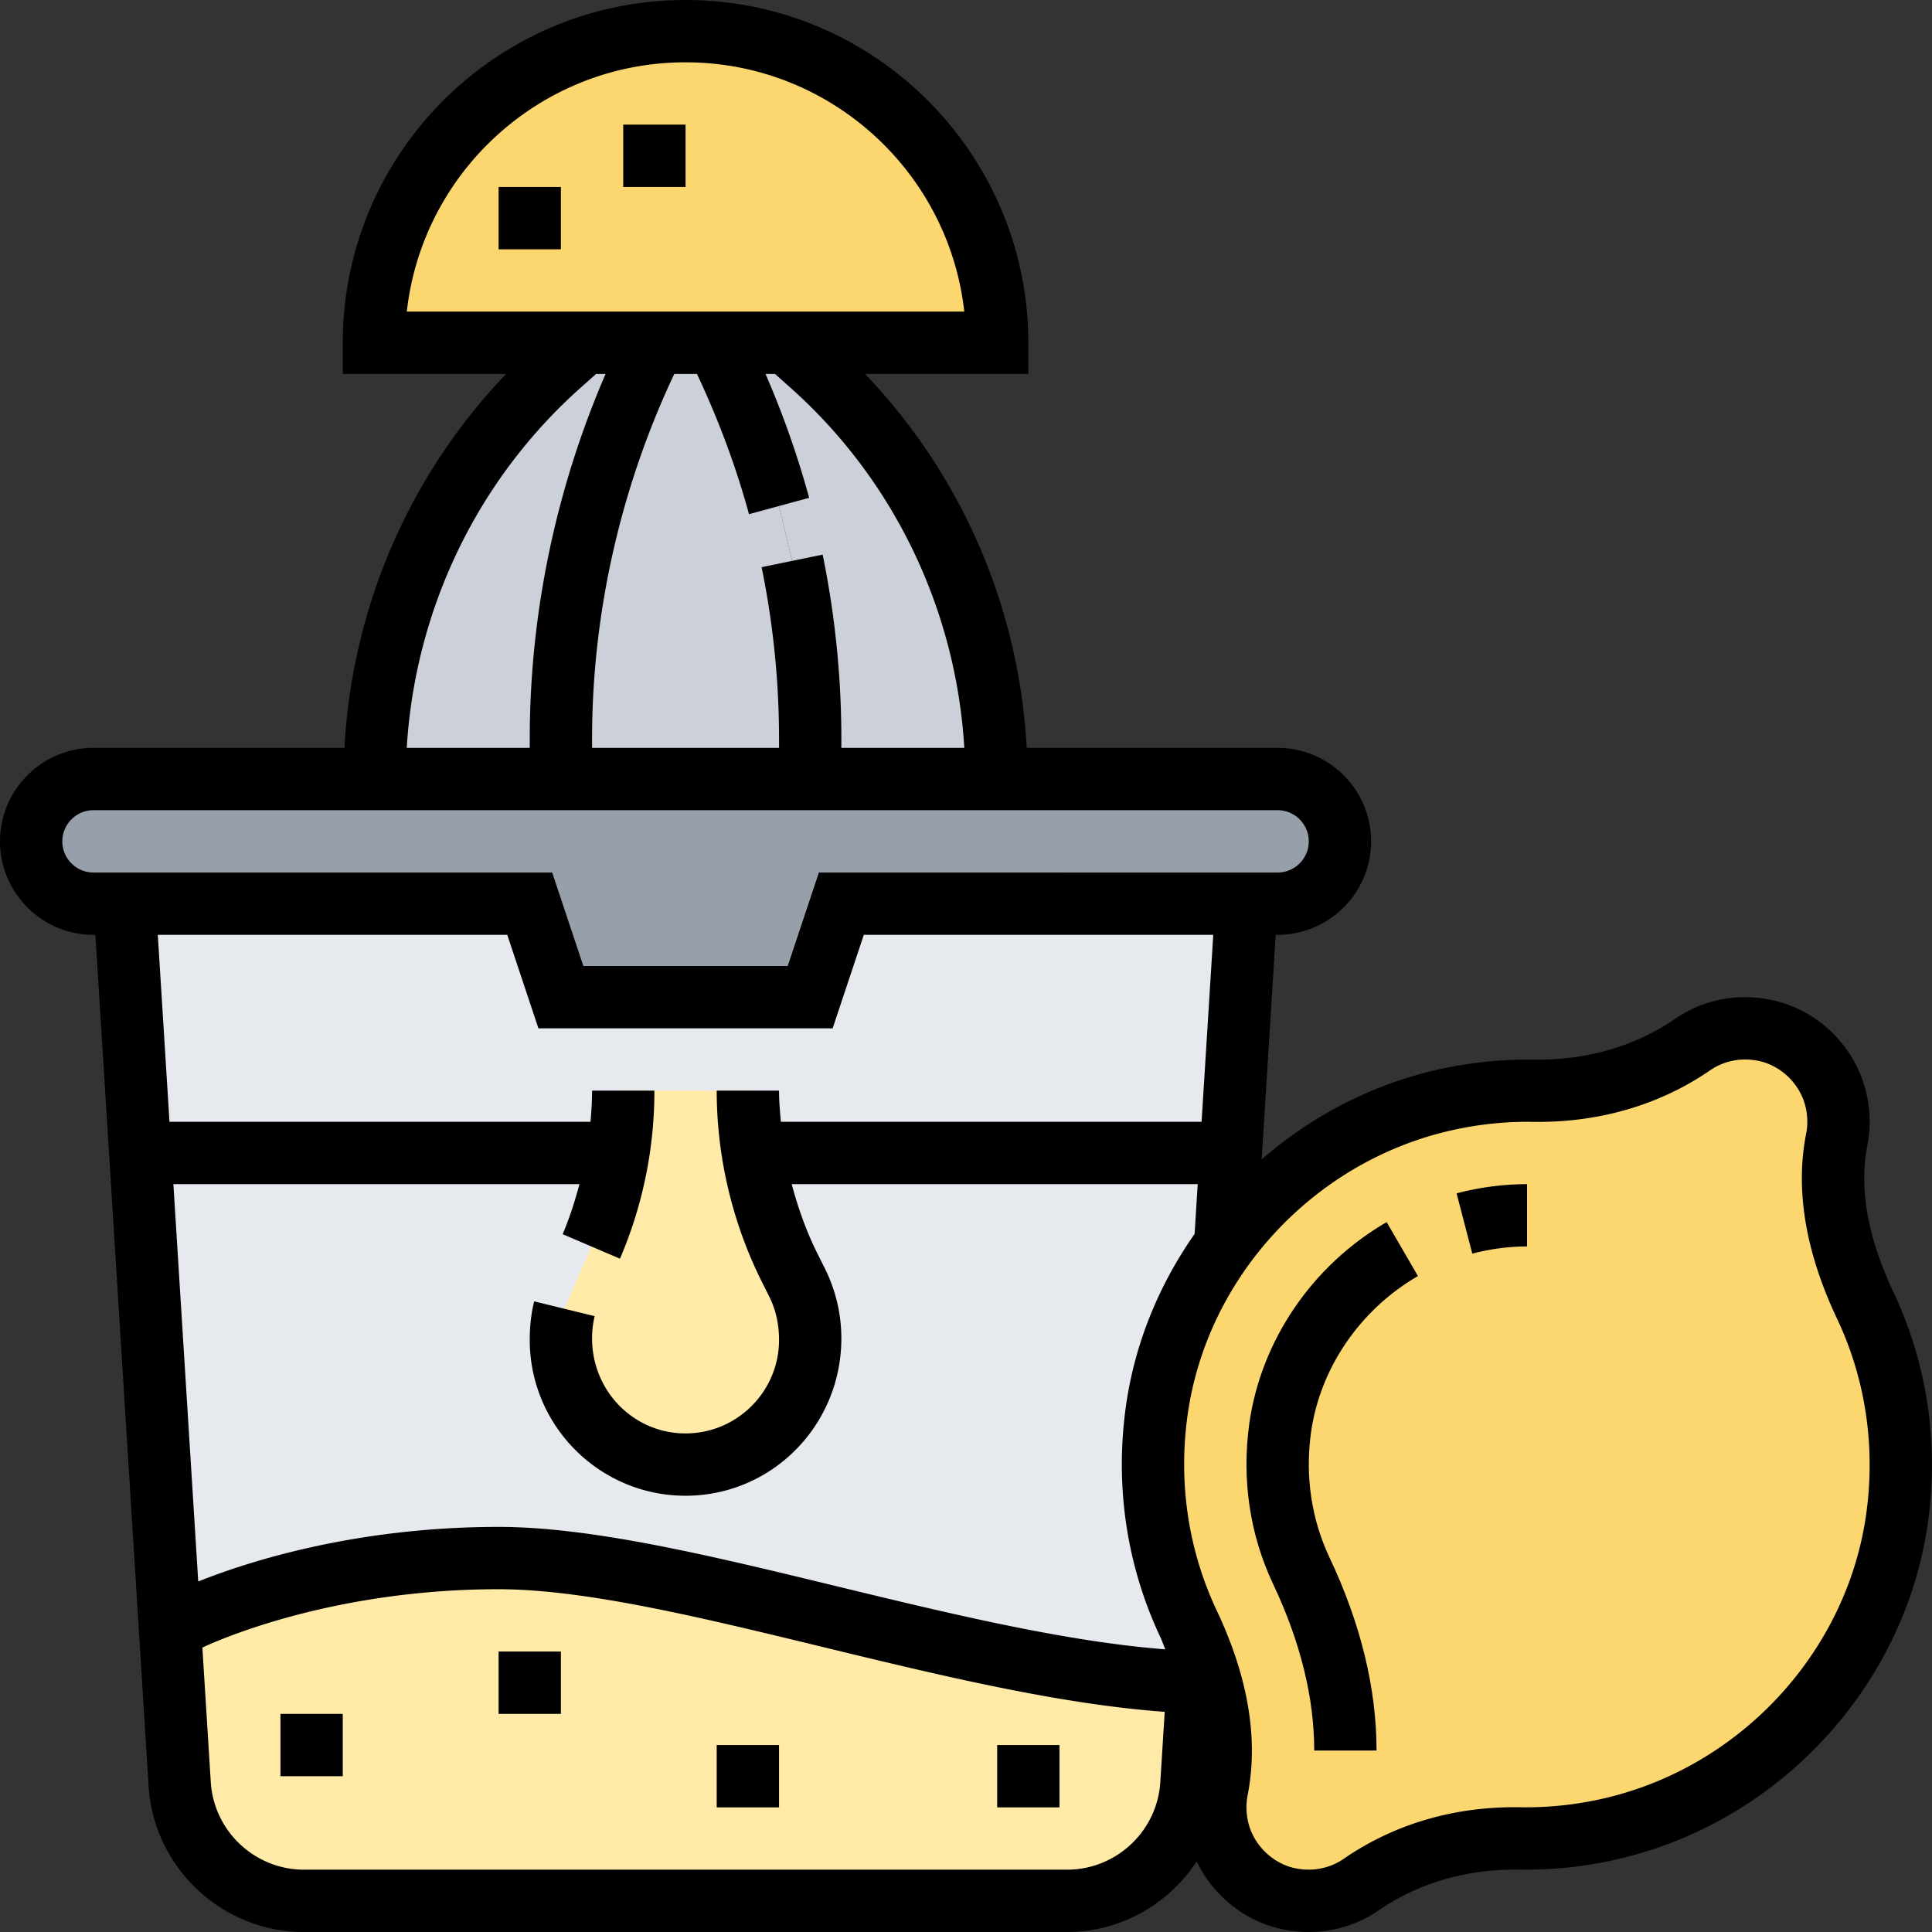 <svg height="496pt" viewBox="0 0 496 496" width="496pt" xmlns="http://www.w3.org/2000/svg"><rect x="0" y="0" width="496" height="496" fill="#333333" stroke="none"/><path d="M202 88H96c0-44.16 35.84-80 80-80s80 35.84 80 80zm0 0" fill="#fcd770"/><g fill="#ccd1d9"><path d="M168 88c-15.762 31.602-24 66.398-24 101.68V200H96c0-40.719 17.441-79.441 47.84-106.48L150 88zm0 0M208.16 93.52C238.56 120.559 256 159.28 256 200h-48v-10.32c0-15.442-1.602-30.72-4.64-45.68L200 129.922A227.625 227.625 0 0 0 184 88h18zm0 0"/><path d="M184 88a227.625 227.625 0 0 1 16 41.922L203.36 144c3.038 14.96 4.64 30.238 4.64 45.68V200h-64v-10.32c0-35.282 8.238-70.078 24-101.68zm0 0"/></g><path d="M339.281 204.719C342.238 207.602 344 211.602 344 216c0 8.8-7.2 16-16 16H216l-8 24h-64l-8-24H24c-4.398 0-8.398-1.762-11.281-4.719C9.762 224.398 8 220.398 8 216c0-8.8 7.2-16 16-16h304c4.398 0 8.398 1.762 11.281 4.719zm0 0" fill="#969faa"/><path d="M216 232l-8 24h-64l-8-24H32l11.52 184.238L48 416s32-16 80-16c46.719 0 123.762 30.32 179.52 31.922 1.12.078 2.242.078 3.359.078-1.438-5.121-3.438-10.16-5.758-15.04-7.68-16.241-10.883-34.96-8.16-54.722 2.16-15.68 8.398-30.316 17.52-42.718L320 232zm0 0" fill="#e6e9ed"/><path d="M128 400c46.719 0 123.762 30.32 179.52 31.922L305.84 458c-1.04 16.879-15.04 30-31.918 30H78.078C61.2 488 47.2 474.879 46.16 458l-2.64-41.762L48 416s32-16 80-16zm0 0M193.281 296c1.598 10.238 4.797 20.16 9.438 29.441l1.922 3.84c2.238 4.399 3.359 9.278 3.359 14.239v.48c0 17.68-14.32 32-32 32-8.8 0-16.8-3.602-22.64-9.36C147.601 360.8 144 352.8 144 344v-.48c0-2.56.32-5.04.879-7.52l6.96-16a100.269 100.269 0 0 0 6.88-24c.883-5.281 1.281-10.64 1.281-16h32c0 5.36.398 10.719 1.281 16zm0 0" fill="#ffeaa7"/><path d="M310.879 432c-1.438-5.121-3.438-10.16-5.758-15.04-7.68-16.241-10.883-34.96-8.16-54.722 2.16-15.68 8.398-30.316 17.52-42.718 12.878-17.598 31.68-30.801 53.44-36.399 8.88-2.32 17.52-3.281 25.84-3.121 14.56.32 28.798-3.602 40.798-11.84 4.96-3.441 11.441-5.039 18.242-3.68 9.36 1.84 16.96 9.442 18.719 18.801.64 3.278.64 6.399 0 9.36-2.801 14.398 1.039 29.12 7.359 42.398 7.68 16.242 10.883 34.961 8.16 54.64-5.277 38-33.84 69.52-70.96 79.2a94.282 94.282 0 0 1-25.84 3.121c-14.56-.32-28.798 3.602-40.798 11.84-4.96 3.441-11.441 5.039-18.242 3.68-9.36-1.758-16.96-9.442-18.719-18.801-.64-3.278-.64-6.399 0-9.36 1.758-9.12.88-18.398-1.601-27.359zm0 0" fill="#fcd770"/><path d="M486.078 331.664c-6.59-13.953-8.832-26.566-6.68-37.504v-.015c.793-4.047.793-8.192 0-12.32-2.406-12.634-12.488-22.77-25.078-25.2-8.617-1.68-17.257.094-24.343 4.977-10.274 7.078-22.72 10.605-36.047 10.421-9.328-.12-18.77.954-28.028 3.36-15.765 4.097-30.054 11.898-42 22.281l3.61-57.664H328c13.23 0 24-10.77 24-24s-10.77-24-24-24h-64.426c-1.926-35.984-16.637-70.04-41.504-96H264v-8c0-48.52-39.48-88-88-88S88 39.48 88 88v8h41.938c-24.868 25.96-39.586 60.016-41.504 96H24c-13.23 0-24 10.77-24 24s10.77 24 24 24h.488l13.657 218.496C39.457 479.52 56.992 496 78.062 496h195.875c13.872 0 26.094-7.215 33.286-18.098 4.297 8.883 12.57 15.563 22.449 17.48 2.121.419 4.23.618 6.328.618 6.434 0 12.664-1.91 18.008-5.594 10.281-7.07 22.734-10.62 36.047-10.422 9.351.153 18.8-.953 28.05-3.367 40.31-10.48 71.2-44.96 76.856-85.816 2.84-20.41-.242-40.856-8.883-59.137zm-283.23-232.2c26.687 23.72 42.601 57.095 44.718 92.536H216v-2.336c0-15.84-1.617-31.754-4.8-47.273l-15.673 3.218A219.543 219.543 0 0 1 200 189.664V192h-48v-2.336c0-32.258 7.336-64.504 21.105-93.664h5.817c5.469 11.586 10 23.664 13.367 36.008l15.438-4.2c-2.95-10.84-6.72-21.48-11.192-31.808h2.434zM176 16c37 0 67.566 28.047 71.559 64H104.44C108.434 44.047 139 16 176 16zm-26.848 83.465L153.04 96h2.434C142.719 125.457 136 157.566 136 189.664V192h-31.574c2.125-35.441 18.039-68.824 44.726-92.535zM16 216c0-4.414 3.594-8 8-8h304c4.406 0 8 3.586 8 8s-3.594 8-8 8H210.23l-8 24h-52.468l-8-24H24c-4.406 0-8-3.586-8-8zm114.23 24l8 24h75.532l8-24h89.718l-3 48H200.473c-.235-2.664-.473-5.328-.473-8h-16c0 16.938 4 33.895 11.574 49.047l1.89 3.777C199.13 336.137 200 339.848 200 344c0 13.23-10.77 24-24 24s-24-10.77-24-24.45c0-1.91.223-3.816.672-5.655l-15.535-3.797c-.754 3.078-1.137 6.261-1.137 9.902 0 22.055 17.945 40 40 40s40-17.945 40-40.45a40.248 40.248 0 0 0-4.223-17.886l-1.89-3.777c-2.848-5.696-5-11.727-6.63-17.887h104.231l-.8 12.793c-9.168 13.078-15.415 28.215-17.657 44.383-2.832 20.426.242 40.879 8.89 59.176.493 1.054.798 2.039 1.247 3.082-25.559-1.97-55.223-9.13-84.09-16.13C182.656 399.435 152.031 392 128 392c-37.258 0-65.105 9.207-77.105 14.016L44.512 304h104.25c-1.16 4.352-2.524 8.656-4.313 12.848l14.711 6.297A109.153 109.153 0 0 0 168 280h-16c0 2.688-.176 5.344-.398 8H43.512l-3-48zm143.707 240H78.063c-12.636 0-23.167-9.879-23.949-22.504l-2.16-34.512C55.465 421.313 85.031 408 128 408c22.121 0 51.84 7.207 83.305 14.848 29.87 7.25 60.582 14.672 87.71 16.625l-1.128 18.015c-.782 12.633-11.313 22.512-23.95 22.512zm205.184-91.39c-4.777 34.503-30.914 63.656-65.031 72.519a88.896 88.896 0 0 1-23.723 2.848c-16.773-.305-32.375 4.253-45.422 13.246-3.52 2.425-7.875 3.297-12.226 2.449-6.133-1.184-11.239-6.328-12.407-12.496a16.315 16.315 0 0 1-.015-6.246c2.832-14.371.176-30.328-7.914-47.434-7.313-15.473-9.91-32.808-7.504-50.137 4.793-34.511 30.937-63.656 65.058-72.511 7.32-1.887 14.75-2.848 22.11-2.848.527 0 1.058.008 1.578.016 16.703.23 32.39-4.254 45.43-13.246 3.52-2.418 7.847-3.29 12.218-2.45 6.133 1.184 11.239 6.328 12.407 12.496.41 2.122.41 4.223.007 6.262-2.832 14.363-.167 30.313 7.915 47.426 7.328 15.457 9.918 32.785 7.52 50.105zm0 0"/><path d="M377.977 321.832c4.68-1.215 9.406-1.832 14.062-1.832v-16c-6.008 0-12.094.793-18.094 2.352zm0 0M320.719 365.566c-1.965 14.25.144 28.465 6.129 41.106 7 14.808 10.55 29.176 10.55 42.742h16c0-15.941-4.062-32.621-12.086-49.582-4.64-9.824-6.28-20.902-4.738-32.062 2.305-16.512 12.563-31.54 27.45-40.176l-8.032-13.84c-19.12 11.078-32.297 30.453-35.273 51.812zm0 0M72 440h16v16H72zm0 0M128 424h16v16h-16zm0 0M184 448h16v16h-16zm0 0M256 448h16v16h-16zm0 0M160 32h16v16h-16zm0 0M128 48h16v16h-16zm0 0"/></svg>